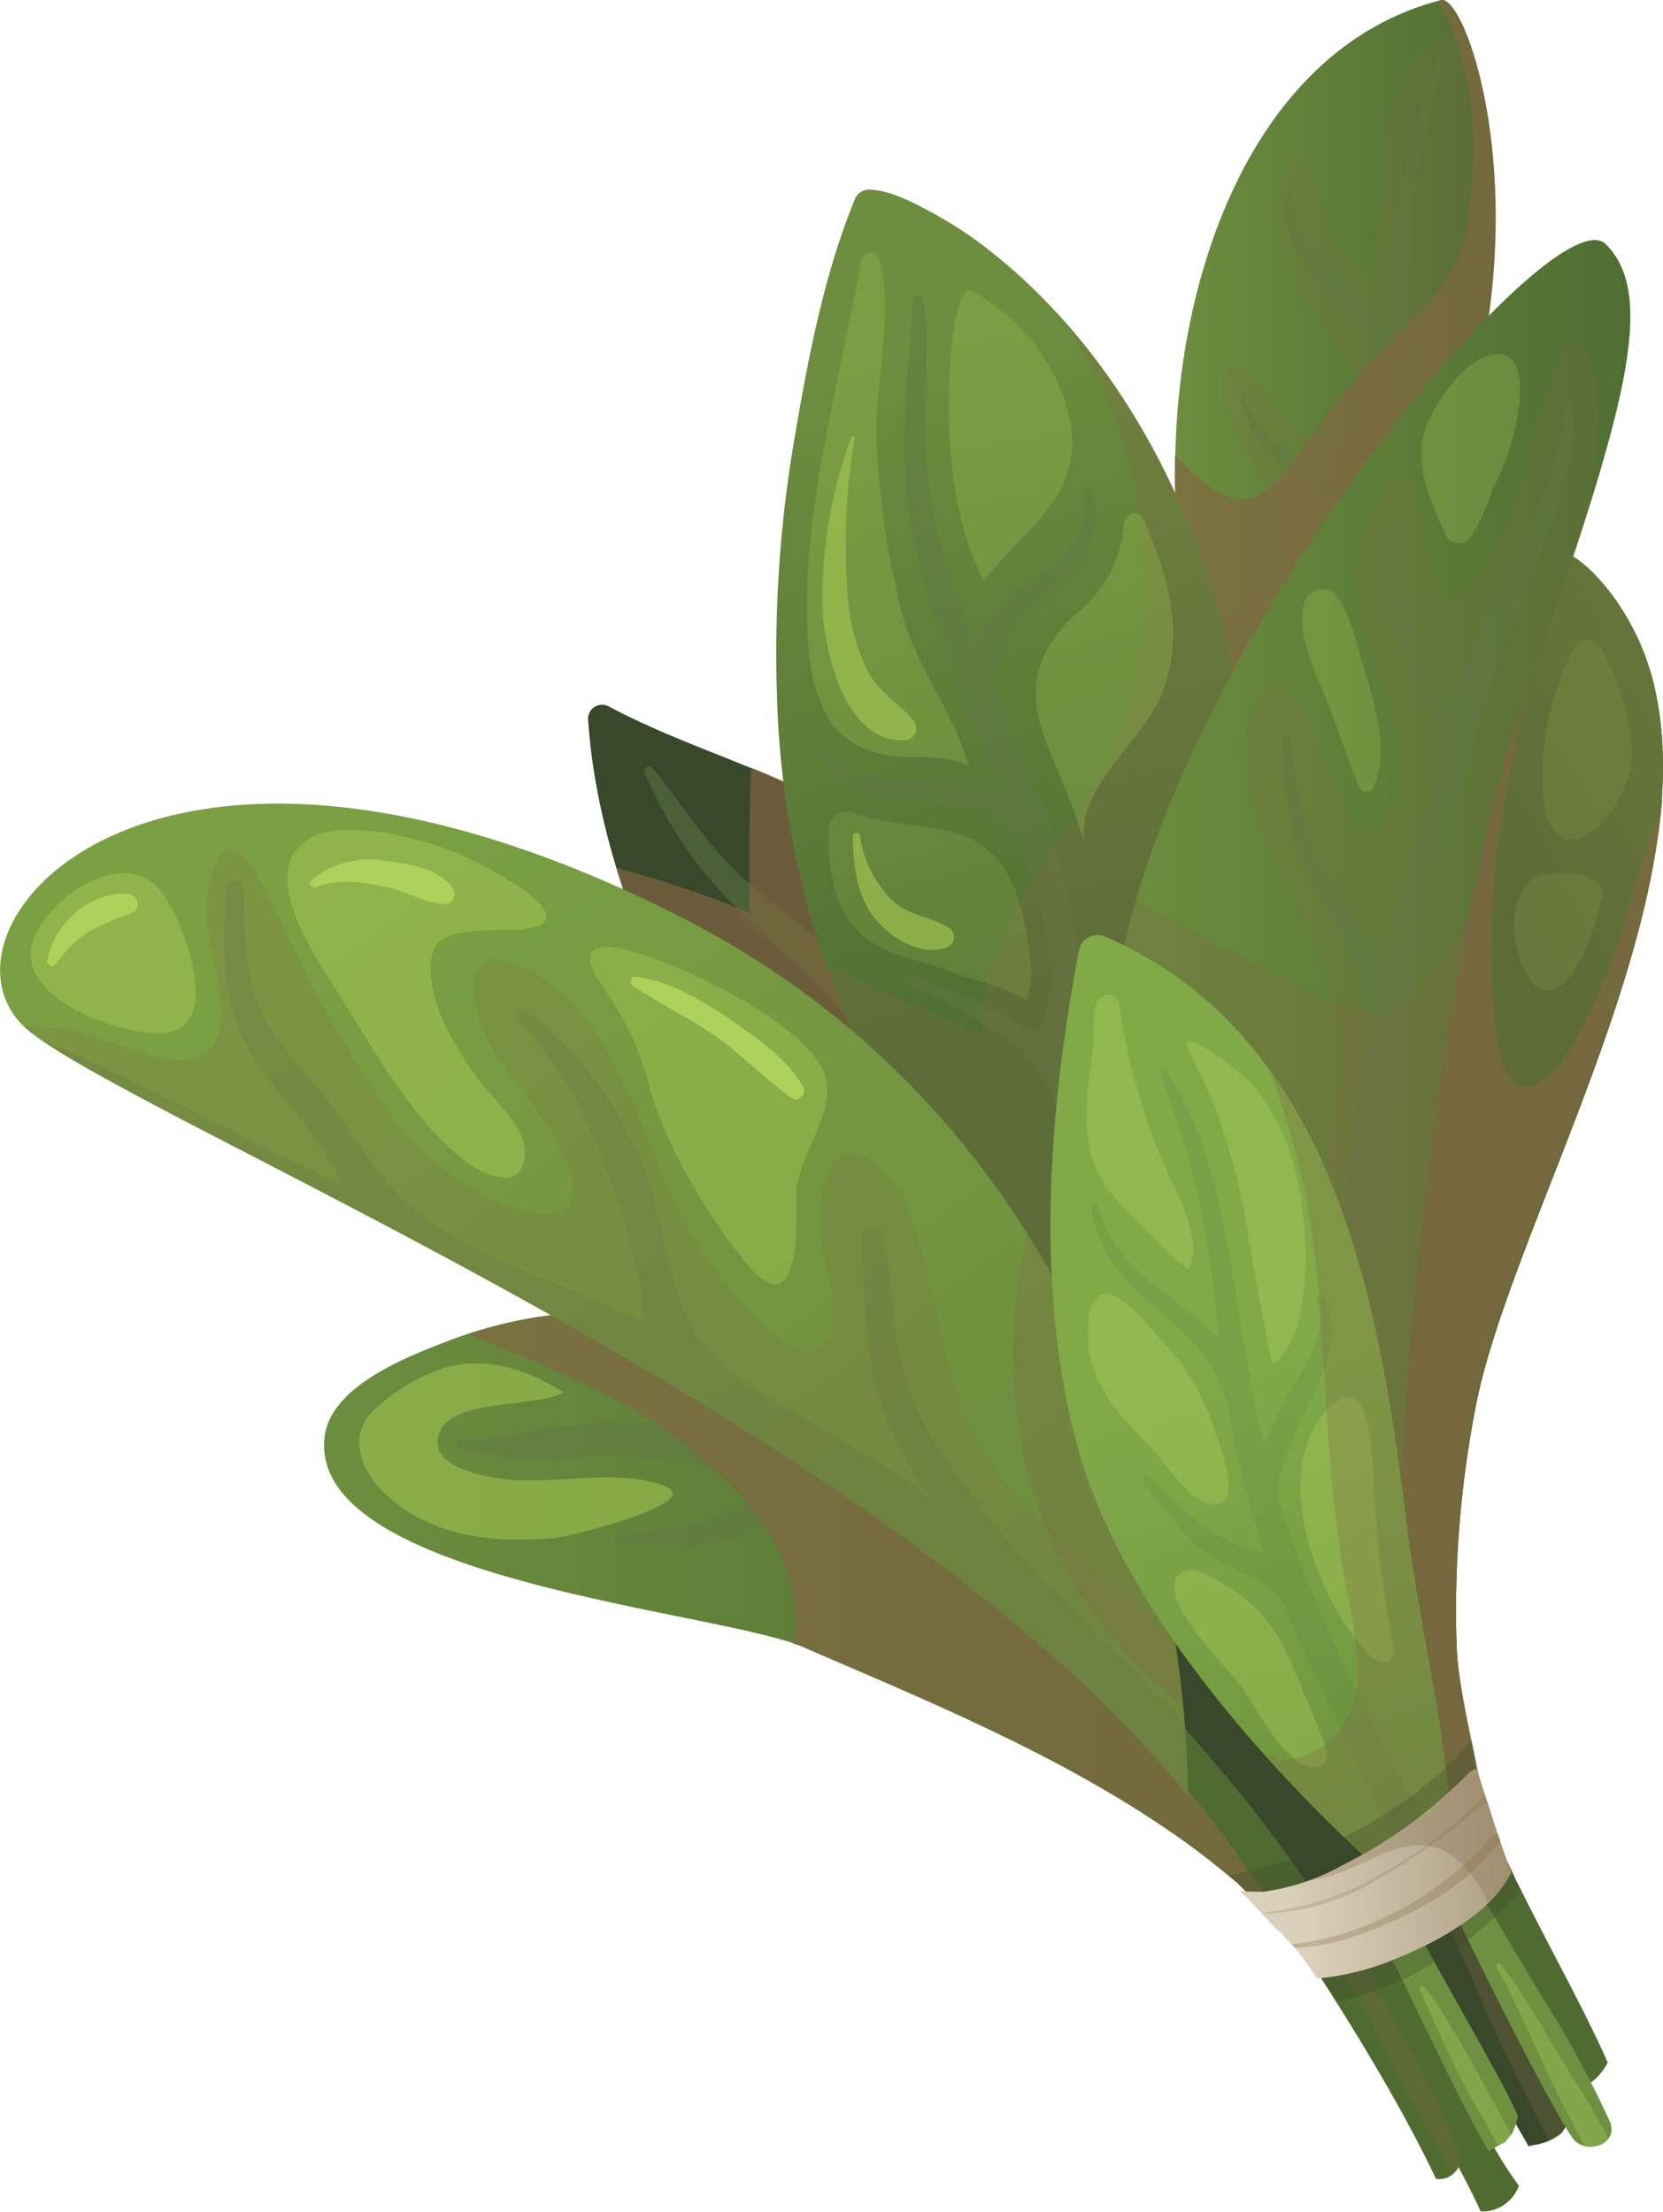 <svg xmlns="http://www.w3.org/2000/svg" xmlns:xlink="http://www.w3.org/1999/xlink" viewBox="0 0 140.3 186.67"><defs><style>.cls-1{isolation:isolate;}.cls-2,.cls-20{fill:#39482b;}.cls-3{fill:#506b31;}.cls-15,.cls-20,.cls-23,.cls-25,.cls-30,.cls-4{opacity:0.3;}.cls-11,.cls-15,.cls-16,.cls-20,.cls-23,.cls-26,.cls-28,.cls-4,.cls-8,.cls-9{mix-blend-mode:multiply;}.cls-15,.cls-16,.cls-28,.cls-5{fill:#806742;}.cls-6{fill:#6d9141;}.cls-7{fill:url(#linear-gradient);}.cls-23,.cls-26,.cls-8{fill:#607844;}.cls-33,.cls-8{opacity:0.5;}.cls-16,.cls-31,.cls-9{opacity:0.7;}.cls-10{fill:url(#linear-gradient-2);}.cls-11,.cls-14,.cls-26,.cls-28{opacity:0.2;}.cls-12{fill:url(#linear-gradient-3);}.cls-13{fill:url(#linear-gradient-4);}.cls-14,.cls-30,.cls-31,.cls-32,.cls-33{fill:#9ec251;}.cls-17{fill:url(#linear-gradient-5);}.cls-18{fill:#f0678f;}.cls-19{fill:url(#linear-gradient-6);}.cls-21{fill:url(#linear-gradient-7);}.cls-22{fill:url(#linear-gradient-8);}.cls-24{fill:url(#linear-gradient-9);}.cls-25{fill:#b7d561;}.cls-27{fill:url(#linear-gradient-10);}.cls-29{fill:url(#linear-gradient-11);}.cls-32{opacity:0.6;}.cls-34{fill:#add15a;}</style><linearGradient id="linear-gradient" x1="27.37" y1="136.93" x2="111.15" y2="136.93" gradientUnits="userSpaceOnUse"><stop offset="0" stop-color="#6c8e3e"/><stop offset="1" stop-color="#4f6e33"/></linearGradient><linearGradient id="linear-gradient-2" x1="99.14" y1="30.88" x2="126.18" y2="30.88" xlink:href="#linear-gradient"/><linearGradient id="linear-gradient-3" x1="143.91" y1="57.54" x2="127.18" y2="98.57" xlink:href="#linear-gradient"/><linearGradient id="linear-gradient-4" x1="184.66" y1="70.3" x2="138.47" y2="95.56" xlink:href="#linear-gradient"/><linearGradient id="linear-gradient-5" x1="75.76" y1="29.67" x2="91.83" y2="86.51" xlink:href="#linear-gradient"/><linearGradient id="linear-gradient-6" x1="93.79" y1="80.55" x2="137.56" y2="80.55" xlink:href="#linear-gradient"/><linearGradient id="linear-gradient-7" x1="106.86" y1="160.78" x2="127.48" y2="160.78" gradientUnits="userSpaceOnUse"><stop offset="0.18" stop-color="#dbd0bb"/><stop offset="1" stop-color="#ad9f84"/></linearGradient><linearGradient id="linear-gradient-8" x1="27.22" y1="72.76" x2="79.97" y2="141.77" gradientUnits="userSpaceOnUse"><stop offset="0" stop-color="#7aa043"/><stop offset="1" stop-color="#6c8e3e"/></linearGradient><linearGradient id="linear-gradient-9" x1="118.4" y1="156.56" x2="103.31" y2="115.79" gradientUnits="userSpaceOnUse"><stop offset="0" stop-color="#6c933e"/><stop offset="1" stop-color="#80aa48"/></linearGradient><linearGradient id="linear-gradient-10" x1="104.28" y1="156.07" x2="125.81" y2="156.07" xlink:href="#linear-gradient-7"/><linearGradient id="linear-gradient-11" x1="106.55" y1="158.06" x2="126.28" y2="158.06" xlink:href="#linear-gradient-7"/></defs><title>Asset 15</title><g class="cls-1"><g id="Layer_2" data-name="Layer 2"><g id="Layer_1-2" data-name="Layer 1"><path class="cls-2" d="M125.82,168.28a40.22,40.22,0,0,0-2.59-5.37,19.58,19.58,0,0,0-1.79-3.72c-2.13-4.25-1.94-9.86-2.75-14.52a41.34,41.34,0,0,0-7.2-17.43c-3.59-4.73-11.12-8.94-15.41-2.66-3.58,5.23-2.79,12,.28,17.2,4.06,6.87,8.5,13.58,13.14,20.07,2.09,2.91,4.27,5.82,6.1,8.91,1.38,2.31,2.46,4.71,4.76,6.27a2,2,0,0,0,3-1.71,13,13,0,0,0-.08-1.66,1.66,1.66,0,0,0,1.53-1.35,7.91,7.91,0,0,0,.07-1.87A1.58,1.58,0,0,0,125.82,168.28Z"/><path class="cls-3" d="M132.88,176H133a2.18,2.18,0,0,0,1.7-.67,6,6,0,0,0,.94-1.28c-1.43-3.24-3.11-6.38-4.73-9.51q-1.53-2.93-3-5.87a24.05,24.05,0,0,0-3-5.11c-.82-.95-2,.11-1.87,1.09.53,3.73,3,7.56,4.57,10.94S130.94,172.68,132.88,176Z"/><path class="cls-3" d="M125.07,179.34q-2.32-4.71-5-9.25c-1.7-2.93-3.28-6-5-9a3.73,3.73,0,0,1-.73.49l-.07,0a4.84,4.84,0,0,1-1.63.49c1.41,3,2.93,6,4.42,8.93s2.88,5.81,4.32,8.72c1,2,2.32,4.2,3.54,6.89a3.28,3.28,0,0,0,3.22-2.17A34.27,34.27,0,0,1,125.07,179.34Z"/><path class="cls-2" d="M130,180.88a4.57,4.57,0,0,0,1.63-.79l.13-.12a4.45,4.45,0,0,0,.33-.51s0-.14.11-.31a89.87,89.87,0,0,1-10.41-22.9c-.1-.33-3.37,3.66-3.33,4,.34,2.74,7.75,16.13,10.51,20.87C129.28,181,129.62,181,130,180.88Z"/><g class="cls-4"><path class="cls-5" d="M122.55,160.73a.41.41,0,0,0-.6.46,25.83,25.83,0,0,0,2.08,5.37c.85,2,1.65,3.94,2.58,5.86,1.09,2.25,2.16,4.5,3.31,6.71.24.46.49,1,.75,1.5a3.47,3.47,0,0,0,.92-.54l.13-.12a4.45,4.45,0,0,0,.33-.51s0-.14.11-.31a85.57,85.57,0,0,1-8.74-17.88A6.6,6.6,0,0,0,122.55,160.73Z"/></g><path class="cls-6" d="M135.83,179.05a90.42,90.42,0,0,0-5.78-10.64c-1-1.68-2-3.34-3-5s-1.71-3.38-3.34-4.26a.58.58,0,0,0-.85.34c-.4,1.59-.77.26-.16,1.72.8,1.93,7.65,15.76,9.94,19.17C133.7,181.91,136.61,181,135.83,179.05Z"/><path class="cls-6" d="M125.82,181.4a11.89,11.89,0,0,1,1.15-.63s.56-.71.54-.63a5.73,5.73,0,0,0,.55-1.57c-.2-.45-.41-.89-.61-1.31-.88-1.91-6.18-11.16-7.14-13-.85-1.68-.48-2.23-1.85-3.51a.71.71,0,0,0-1.11.15,4.61,4.61,0,0,0,0,4.27c1.44,2.75,6.27,13.2,8.27,16.37A1.73,1.73,0,0,0,125.82,181.4Z"/><path class="cls-7" d="M110.71,160.36q-2.11-2-4.35-3.88c-3.82-4-6.86-8.77-10-13.28-12.93-18.77-33.43-39.73-58.68-30-3.54,1.37-9.88,3.84-10.31,8.16-1.19,12,33.35,14.56,40.48,17.65,10.75,4.65,21.93,9.22,31.55,16,1.76,1.23,3.44,2.56,5.07,3.95a36.45,36.45,0,0,0,4,3.58l0,0,.31.24C110.25,163.92,112,161.57,110.71,160.36Z"/><path class="cls-8" d="M97.49,141.18c-3.36-2-6.95-3.75-10.24-5.68-5.1-3-9.94-6.39-15-9.38a42.74,42.74,0,0,0-15.58-5.91,37.37,37.37,0,0,0-8.39.09c-3.05.27-6.24,1.28-9.29,1.22-.57,0-.54.82,0,.88,1.44.17,2.81.53,4.25.64a41.3,41.3,0,0,0,4.31,0,54.94,54.94,0,0,1,9.07.13A30.78,30.78,0,0,1,65,125.69,22.43,22.43,0,0,0,62.56,127a12.86,12.86,0,0,1-5.4,1.9c-1.67.18-3.31.42-5,.67-.43.06-.33.81.1.75,3-.39,6.1.69,9-.33,1.17-.42,2.29-1,3.41-1.54a24,24,0,0,1,3.6-1.1c1.23.66,2.42,1.35,3.6,2,3.06,1.83,6,3.79,9,5.71-2,.11-4.12,1.2-6,1.18-.58,0-.56.82,0,.87a18.44,18.44,0,0,0,4.2,0,17.42,17.42,0,0,0,3.69-.47.64.64,0,0,0,.25-.18c1.08.68,2.17,1.34,3.27,2a127.63,127.63,0,0,0,11.67,6.64A14.44,14.44,0,0,1,97.49,141.18Z"/><g class="cls-9"><path class="cls-5" d="M106.36,156.48c-3.82-4-6.86-8.77-10-13.28-12.63-18.32-32.46-38.73-56.89-30.6,5.59,2.25,13.63,5.44,18.41,9.36,5.26,4.33,10.06,9.36,9,16.72a9.09,9.09,0,0,1,1,.37c10.75,4.65,21.93,9.22,31.55,16,1.76,1.23,3.44,2.56,5.07,3.95a36.45,36.45,0,0,0,4,3.58l0,0,.31.24c1.45,1.09,3.18-1.26,1.91-2.47S107.85,157.73,106.36,156.48Z"/></g><path class="cls-10" d="M125.46,27.59c2.48-15.91-2.09-28-3.89-27.58C99.66,5.65,95.26,40.2,102.12,57.4c5.37,13.47,18-8.2,19.41-12A129.77,129.77,0,0,0,125.46,27.59Z"/><g class="cls-11"><path class="cls-5" d="M125.46,27.55C127,17.41,125.75,8.81,124.14,4c-.06-.16-.11-.33-.17-.49a0,0,0,0,1,0,0c-.17-.46-.36-.91-.56-1.36l0-.1a7.85,7.85,0,0,0-4.06,3.18c-4.06,5.29-2.3,12-3.64,18.08a7.65,7.65,0,0,1-2.36-2.1c-1.6-2.15-2.12-4.41-2.82-6.8-1.33-4.53-3.13,2.28-2.94,4.22.41,4.24,3,7.7,5.5,10.91,1.92,2.5,3.26,8.59-1.85,8-2.58-.29-5.57-7.27-7.21-6.51-2.41,1.13.59,6,1.33,7.42,1.62,3.07,2.87,6.28,1.69,9.8-.74,2.2-3,3.1-4.3,4.88-1.49,2.07-.49,6.48,1.53,7.81a4.89,4.89,0,0,0,5,.15c4.27-2.09,7.11-6.74,9.54-10.6a27.77,27.77,0,0,0,2.74-5.13c.17-.45.48-1.49.87-3,.86-3.26,2.1-8.67,3.06-14.8Z"/></g><path class="cls-8" d="M121.33,5.22a53.41,53.41,0,0,0-3.8,16.18c-.17,2-.25,4.08-.32,6.11a19.09,19.09,0,0,0-2.69-2.81c-2.87-2.55-5.78-4.86-5.38-9.09,0-.25-.36-.29-.42-.06-.88,3.33.43,6.07,2.71,8.47,1.13,1.18,2.36,2.26,3.43,3.5,2.74,3.18,2.14,7.46,1.6,11.26-.2,1.42-.45,2.83-.74,4.24A11.46,11.46,0,0,0,113,40.69c-3.34-2-7.27-3.43-8.06-7.76,0-.17-.3-.13-.3,0,.12,3.25,2.34,5.37,4.81,7.21,5.6,4.17,5.24,7.89,3.15,14.14-.7,2.1-1.51,4.16-2.35,6.2a19.56,19.56,0,0,0,3.65-3.29c.13-.35.25-.7.37-1a83.2,83.2,0,0,0,2.6-9.26,2.86,2.86,0,0,0,.13-.62c.45-2.11.82-4.24,1.11-6.37.74-5.46.58-10.89.73-16.38a64.58,64.58,0,0,1,2.89-18.22C121.81,5.07,121.43,5,121.33,5.22Z"/><g class="cls-9"><path class="cls-5" d="M121.57,0l-.27.08a24.31,24.31,0,0,1,3,11.51,41.42,41.42,0,0,1-.72,8.47c-.75,3.23-3,5.44-5.25,7.74a78,78,0,0,0-6.08,6.65c-1.37,1.8-2.48,3.77-3.93,5.5-1.73,2-3.34,2.9-5.77,1.46a15.53,15.53,0,0,1-3.42-3A51.59,51.59,0,0,0,101.61,56a1.47,1.47,0,0,0,.45.23c0,.21-.1.42-.14.62s.13.37.2.54a8.76,8.76,0,0,0,2,3.27,2,2,0,0,0,.93-.68,12.27,12.27,0,0,0,1.49-2.7A33.85,33.85,0,0,0,110.13,51c1.28-2.61,3.07-4.93,4.5-7.45l.08-.11c1.45-2,3-3.93,4.5-5.87a2.2,2.2,0,0,0,4.09.93l.09-.16c.69-3,1.44-6.71,2.07-10.73C127.94,11.68,123.37-.45,121.57,0Z"/></g><path class="cls-2" d="M102.21,98.76A94,94,0,0,0,80.6,75a68.75,68.75,0,0,0-13.87-8.73c-5.07-2.33-10.39-4-15.33-6.64a1.19,1.19,0,0,0-1.79,1c1.38,21.23,17.63,44.23,31.06,60A78.66,78.66,0,0,0,105,139.33c4.49,2.32,9.18,3.88,13.41,6.71-1.28-.86-.83-10-1.24-11.86-.82-3.64-2.41-7.58-3.59-11.16A109.27,109.27,0,0,0,102.21,98.76Z"/><path class="cls-8" d="M70.54,80.51c-2.74-2.42-5.83-4.45-8.47-7S57.42,67.65,55,64.76c-.32-.37-.78.11-.62.48a37.75,37.75,0,0,0,5,8.36A66.56,66.56,0,0,0,66.79,81a47.19,47.19,0,0,1,6.52,7.25,36.17,36.17,0,0,1,4.16,9c.47,1.37,2.7,1.23,2.63-.35C79.82,90.23,75.37,84.76,70.54,80.51Z"/><g class="cls-9"><path class="cls-5" d="M53.42,77.42c3.25,1.58,6.66,2.88,10,4.26a1.81,1.81,0,0,0,0,1.43A16.59,16.59,0,0,0,65,86.21a2.11,2.11,0,0,0,1.78,1,2,2,0,0,0,1.86-.26c.25.75.51,1.49.79,2.22s.46,1.22.73,1.8c1,2.19,4.86.6,3.93-1.65a48.76,48.76,0,0,1-1.77-5c-.17-.58-.33-1.16-.49-1.74A94,94,0,0,1,69.31,67.5c-.84-.44-1.7-.88-2.58-1.28-1.11-.51-2.23-1-3.35-1.45-.18,4.08-.16,8.17-.13,12.26A92.28,92.28,0,0,0,52,73.23C52.43,74.63,52.91,76,53.42,77.42Z"/></g><path class="cls-12" d="M139.78,58.92a20.9,20.9,0,0,0-4.07-9.1c-11-13.94-15.12,16.48-16.17,22.5-2.28,13-2.38,26-3.32,39.07a161.91,161.91,0,0,0,1.35,34c.58,4.33,1.58,12,7.31,11.94,1.08-5.3-1.87-13-2-18.69a90.06,90.06,0,0,1,1.59-19.8C127.34,103.62,143.36,77.31,139.78,58.92Z"/><path class="cls-13" d="M139.78,58.92a20.9,20.9,0,0,0-4.07-9.1c-11-13.94-15.12,16.48-16.17,22.5-2.28,13-2.38,26-3.32,39.07a161.91,161.91,0,0,0,1.35,34c.58,4.33,1.58,12,7.31,11.94,1.08-5.3-1.87-13-2-18.69a90.06,90.06,0,0,1,1.59-19.8C127.34,103.62,143.36,77.31,139.78,58.92Z"/><path class="cls-14" d="M137.65,62.88A18.94,18.94,0,0,0,135,54.62a1.25,1.25,0,0,0-2.14,0,22.81,22.81,0,0,0-2.63,13.11C131.41,75,138.23,68,137.65,62.88Z"/><path class="cls-14" d="M135.17,75.73c.44-1.73-2.85-2.55-5.17-1.84-4,1.23-2,10.57,1,9.64C133,82.92,134.34,79.07,135.17,75.73Z"/><path class="cls-15" d="M139.78,58.92a20.9,20.9,0,0,0-4.07-9.1c-11-13.94-15.12,16.48-16.17,22.5-2.28,13-2.38,26-3.32,39.07a161.91,161.91,0,0,0,1.35,34c.58,4.33,1.58,12,7.31,11.94,1.08-5.3-1.87-13-2-18.69a90.06,90.06,0,0,1,1.59-19.8C127.34,103.62,143.36,77.31,139.78,58.92Z"/><path class="cls-16" d="M140.25,67.42c-1.22,3-3.47,12.78-5.83,17.32-1.24,2.39-2.54,6-5.29,6.89-4.33,1.47-3.18-16.15-3-18.13.74-7.4,2.92-14.57,3.74-22a.4.4,0,0,0-.74-.2,87.34,87.34,0,0,0-6.26,24.21c-.16,1.35-.27,2.69-.33,4a2.11,2.11,0,0,0-2.84,1.22c-.67,1.64-1.27,3.31-1.83,5-.71,8.34-1,16.7-1.58,25.11a161.91,161.91,0,0,0,1.36,33.95c.58,4.33,1.58,12,7.3,11.94,1.09-5.3-2-12.17-2.11-18.83a93.88,93.88,0,0,1,1.66-19.66C127,105.46,138.83,84.66,140.25,67.42Z"/><path class="cls-17" d="M105.49,68.56c-.68-17.45-7.85-36.14-21.8-47.26a33.33,33.33,0,0,0-5.37-3.52C76.9,17,74.9,16,73.27,16a1.3,1.3,0,0,0-1.19.91c-2.6,6.38-3.92,13.42-5.07,20.19a107.17,107.17,0,0,0-1.46,21.54,75.14,75.14,0,0,0,3.17,19.81c7.13,22.47,20,37.72,34.52,55.83,2.73,3.38,4.45,8,7.43,10.93.23-3-1.3-6.17-2-9.19C103.41,113.41,106.38,91.33,105.49,68.56Z"/><path class="cls-8" d="M92.93,98.9c0-1.64-.13-3.28-.23-4.92-.2-3.12-.54-6.24-1-9.34-1-7.19-2.52-15.13-5.75-21.7-2.89-5.89-2.32-8.58,3-13.08,2.66-2.23,4.07-4.94,3.17-8.43-.12-.45-.74-.25-.68.19,1,6.8-6.78,6.5-9.33,12.77-.87-2.94-1.7-4.8-2.55-7.75A39.67,39.67,0,0,1,78,36.22c0-3.64.37-7.28-.09-10.9a.44.44,0,0,0-.87,0C76.61,32,75.66,38.5,77,45.08c1.81,9.25,7.48,21.55,7.56,21.79-1.63-.78-4.7-1.11-7.64-1.11-2.77,0-5.75-.26-7.3-2.67a.25.25,0,0,0-.46.12c0,1.7,2.6,3.92,5.86,4.32s7.4-.3,10,2.61c2.44,2.73,5.13,13.93,2.36,16.8-3.26-1.51-6.62-3.6-10.8-4.52-.36-.08-.44.52-.09.66a36.54,36.54,0,0,1,8.6,4.81A10.73,10.73,0,0,1,88,91a20,20,0,0,1,1.36,3.2c.08,1.34.13,2.68.17,4,.06,1.74-.21,3.73.47,5.36a1.36,1.36,0,0,0,2.59,0C93.2,102.11,93,100.44,92.93,98.9Z"/><path class="cls-18" d="M130.12,35.76c.14-.41-.38-.76-.53-.34-7.16,18.84-12.31,38.23-14.4,58.68a221.23,221.23,0,0,0-.89,30.68,149.8,149.8,0,0,0,1.47,15.42c.73,5.14,1.35,11.05,3.49,15.71a.82.82,0,0,0,1.53-.51,64.55,64.55,0,0,0-1.31-6.62c-.56-2.59-1-5.21-1.42-7.84a141.72,141.72,0,0,1-1.61-16.2,233.13,233.13,0,0,1,.82-30.37A247.92,247.92,0,0,1,130.12,35.76Z"/><g class="cls-4"><path class="cls-5" d="M104,77.34c.52-.85,1.08-1.67,1.65-2.47,0-2.1-.08-4.2-.16-6.31C104.92,54,99.82,38.52,90,27.34a46.82,46.82,0,0,1,3.12,5.77c4.34,9.69,5,21.55.23,31.19C89.52,72.12,82.4,77.86,82.89,87.23c-4.52-1.56-8.81-3.92-13.18-5.84h0q1.17,3.35,2.51,6.49a16.1,16.1,0,0,1,3,5.35q1.09,2.72,2.24,5.4h0a157.09,157.09,0,0,0,11.19,17.11l0,0c.66.89,1.33,1.77,2,2.65l.16.22,2,2.64a4.66,4.66,0,0,0,5.4-2.87c1.44-3.23,1-7,.94-10.47a111.67,111.67,0,0,1,1.28-17.33C101.14,86.13,101.58,81.25,104,77.34Z"/></g><path class="cls-19" d="M117.44,140.83s-27.18-29-23.26-57.23,36.85-67.42,41.29-63S137,35,128.94,58,118,118.88,117.44,140.83Z"/><g class="cls-11"><path class="cls-5" d="M128.94,58c1.89-5.37,3.49-10,4.78-14.06a39.2,39.2,0,0,0,1.09-9.73,16.74,16.74,0,0,0-.83-4.26c-.3-1-1.91-1.42-2.38-.31-2.75,6.5-3,14.33-7.69,19.93-.29.36-1.2,1.51-1.75,1a5.17,5.17,0,0,1-1.24-2.4,45.19,45.19,0,0,1-1.47-6.89c-.2-1.18-1.78-1.12-2.33-.31a14.48,14.48,0,0,0-2.68,6.36,17.67,17.67,0,0,0,1.21,7.46c1.57,4.81,4.79,10.25.72,14.75-1.84,2-3.27-2-3.86-3.37-1.1-2.48-1.73-5.48-3.39-7.67a1.52,1.52,0,0,0-2.34-.3c-2.32,2.41-1.9,5.91-1.22,8.92.86,3.83,2.71,7.25,4.51,10.71,2.09,4,3.36,7.85,3,12.43A107.92,107.92,0,0,1,111.29,101a1.68,1.68,0,0,0-1.33,1.41,47.57,47.57,0,0,0-.1,13.74c.61,4.4,1.84,9.42,4.87,12.84a5.49,5.49,0,0,0,3.07,1.86C118.86,108.68,122,77.8,128.94,58Z"/></g><path class="cls-8" d="M132.59,34a.26.26,0,0,0-.51,0c-.27,6.45-4.2,12.16-6.65,18-1.08,2.58-2,5.25-2.86,8-.57-1.3-1.27-2.55-1.86-3.73-2-4-3.67-7.56-2.49-12.09a.41.41,0,0,0-.74-.31c-1.72,3.31-.93,6.73.47,10,.82,1.93,1.88,3.74,2.56,5.74a21,21,0,0,1,.89,4.36c-.81,2.86-1.56,5.73-2.33,8.55-.83,3-1.63,6.12-2.36,9.2a28.63,28.63,0,0,0-2.91-5.25,22.28,22.28,0,0,1-3.71-7c-.63-2.35-.86-4.84-1.31-7.24a.37.37,0,0,0-.73.1c.42,4.52.61,8.76,2.92,12.8a46.2,46.2,0,0,1,3.57,7.14,22.73,22.73,0,0,1,1,4.76c-.47,2.35-.88,4.71-1.19,7.07-1,7.55-2,15.53-1.09,23.11.1.86,1.41,1.21,1.62.22,1.51-7.14,1.32-14.6,2.2-21.85.19-1.61.43-3.22.7-4.82a.89.89,0,0,0,.16-.34,11,11,0,0,0,.21-1.81c1-5.41,2.28-10.77,3.64-16.08.5-1.94,1-3.9,1.49-5.87a.87.87,0,0,0,.07-.17,6.24,6.24,0,0,0,.23-1A116.94,116.94,0,0,1,127.73,52C130,46.2,133.28,40.4,132.59,34Z"/><g class="cls-4"><path class="cls-5" d="M123.82,77.42c-1.57,3.13-4,7.17-6.91,8.24-2.47.9-21-9.79-21.09-9.61-.28,1-.53,1.94-.76,2.9v0c-.11.47-.22.94-.31,1.41v0q-.15.69-.27,1.38h0c.08.1.17.19.26.29,1.79,1.93,3.5,3.87,5.12,6,5.71,7.41,10.63,16.37,11.18,25.81.42,7.18.25,18.16,6.52,23.12C118.1,120.56,119.87,97.24,123.82,77.42Z"/></g><path class="cls-3" d="M123.19,181.66c-3.79-9.53-12.68-23.32-19.47-31.42-3.38-4-3.29-3.91-6.77-7.86-7.07-8-14.46-15.73-22.27-23a203.39,203.39,0,0,0-24.94-20c-8.57-5.78-18-11.37-27.95-14.49-2.64-.83-5.33-1.44-8-2.19-.53-.15-.74.66-.22.83a138,138,0,0,1,15,6.54,137.35,137.35,0,0,1,14,7.71,187.05,187.05,0,0,1,25.76,19.79,303,303,0,0,1,22.59,22.89c3.49,3.88,6.95,7.8,10.28,11.82s14.59,20.21,19.95,31.58A1.82,1.82,0,0,0,123.19,181.66Z"/><g class="cls-4"><path class="cls-5" d="M114.14,164.71l-.09,0a.53.53,0,0,0-.67.52c-.12,1.72,1.28,3.44,2,4.92,1,1.92,2,3.84,3,5.74s2.09,3.74,3.08,5.65c.34.65.64,1.34,1,2a1.83,1.83,0,0,0,.76-1.88A111,111,0,0,0,114.14,164.71Z"/></g><path class="cls-20" d="M127.87,158.71c-.44-.88-.86-1.78-1.32-2.64a21.75,21.75,0,0,1-1.48,1.87c-.26.29-.54.57-.82.85.16.37.32.74.49,1.1a4.52,4.52,0,0,0-.92-.69,29.07,29.07,0,0,1-4.91,3.62c-.66.4-1.33.77-2,1.11a3.85,3.85,0,0,0,.29.91l-.46-.82a22.48,22.48,0,0,1-5,1.81,7.07,7.07,0,0,1-.92.08c.64,1,1.29,2,1.93,3a23.81,23.81,0,0,0,7.94-3.14,30.47,30.47,0,0,0,6.42-4.93c.4-.4.82-.83,1.24-1.29C128.17,159.29,128,159,127.87,158.71Z"/><path class="cls-21" d="M126.3,154.59h0c-1.78,1-3,2.56-4.53,3.85a22.46,22.46,0,0,1-6.8,3.88,28.22,28.22,0,0,1-6.24,1.48,20.6,20.6,0,0,1,2.37,3.15,22.07,22.07,0,0,0,6.9-1.77c3.18-1.28,7.9-3.8,9.5-7.2C127.06,156.85,126.67,155.72,126.3,154.59Z"/><path class="cls-15" d="M112.22,164a32.65,32.65,0,0,0,6.06-2.24,26.26,26.26,0,0,0,5.32-3.3,40.69,40.69,0,0,0,3-3.07c-.08-.25-.16-.5-.25-.75h0c-1.78,1-3,2.56-4.53,3.85a22.46,22.46,0,0,1-6.8,3.88,28.22,28.22,0,0,1-6.24,1.48l.45.52A24.59,24.59,0,0,0,112.22,164Z"/><path class="cls-22" d="M100.19,151.54s1.57-52-43.38-74.48-64,2.1-54.36,9.94S75.1,120.18,100.19,151.54Z"/><path class="cls-23" d="M100.19,151.54s.07-2.27-.23-6.07c-7.76-8.27-16.09-14.95-21.82-25a21.87,21.87,0,0,1-2.51-7.82c-.44-2.82-.4-5.74-1.3-8.47a.8.8,0,0,0-1.56.21c.12,5.31.08,10.81,2.18,15.78a49.12,49.12,0,0,0,3.51,6.29c-5.31-4.18-11.46-6.92-16.77-10.58-5.11-3.53-5.09-10.88-7-16.21A30.21,30.21,0,0,0,44.42,85.34c-.48-.35-1,.39-.61.79,4,4.25,6.39,9.4,8.21,14.88a62.64,62.64,0,0,1,2,7.88c.15.82.24,1.75.35,2.68-5.8-2.78-12.72-4.81-18-8.39C31.77,100.12,29.7,94.92,26.12,91c-2.05-2.27-3.85-4.4-4.73-7.39-.82-2.79-.76-5.89-.85-8.77a.68.68,0,0,0-1.35,0c-.55,5.58-.51,10.66,2.88,15.4,1.69,2.36,3.73,4.43,5.3,6.89A19.69,19.69,0,0,1,28.89,100c-2.61-1.22-5.21-2.49-7.77-3.8C16.06,93.58,3.84,87.58,4,88.08,17.36,97,76.16,121.5,100.19,151.54Z"/><g class="cls-11"><path class="cls-5" d="M84.21,124.35c-3.46-4.23-4.21-9.47-5.44-14.64-.91-3.77-2-10.25-6-12.12a1.9,1.9,0,0,0-2.58.68c-1.63,3.29-1,6.38-.19,9.8.39,1.68.74,5.55-1.54,6.07-1.27.28-3.29-1.69-4.18-2.49a33,33,0,0,1-4.83-5.71c-2.76-4-4.11-8.76-6.12-13.15-2.25-4.9-5.46-10.34-11-11.81A1.9,1.9,0,0,0,40,82.79c-.23,4.44,2.92,7.44,5.25,10.84,10,14.72-7.15,8.1-12.11.82a116.19,116.19,0,0,1-7.42-12.36c-1.4-2.74-6.75-17.64-8.34-6-.45,3.26,3.41,11-.38,13-2.8,1.51-8.09-1.8-11-2.19A24.93,24.93,0,0,0,2,86.62l.14.12a3.45,3.45,0,0,0,.28.26c9.67,7.84,72.65,33.18,97.74,64.54a79.18,79.18,0,0,0-1.1-13.31h0C94.14,133.59,88.52,129.64,84.21,124.35Z"/></g><g class="cls-4"><path class="cls-5" d="M97.4,129.84a29.31,29.31,0,0,1-4.33-9.16,35.88,35.88,0,0,1-1.23-7,84.1,84.1,0,0,0-5.19-9.64c-.3,1.33-.54,2.67-.73,4a42.77,42.77,0,0,0,.35,14.45,35.45,35.45,0,0,0,5.43,12.88,33.34,33.34,0,0,0,5,5.87,41.36,41.36,0,0,0,3.14,2.76A98,98,0,0,0,97.4,129.84Z"/></g><path class="cls-24" d="M118.48,159.48a7.91,7.91,0,0,1,1-.87l1.09-.82h0a3.8,3.8,0,0,1,1-.69l.06,0c.25-.21.5-.4.77-.59a30.68,30.68,0,0,0-.13-4.42c-.66-7.84-2.62-15.54-3.59-23.35-2.31-18.51-5.88-41.07-25.28-49.64A1.62,1.62,0,0,0,91,80.39C88.69,92.48,87,109,91.18,123c3.8,12.89,15.66,26.23,25.47,35.07A13.39,13.39,0,0,0,118.48,159.48Z"/><path class="cls-25" d="M110.35,143.69c-1.6-3.86-2.66-7.17-6.29-9.48-1.06-.68-3.72-2.72-4.74-1.17-1.49,2.27,4.24,7.68,5.41,9.27s4,7.52,6.62,6.73C112.54,148.38,111.75,147.1,110.35,143.69Z"/><path class="cls-25" d="M117.54,138.77A91.75,91.75,0,0,1,116,127.16c-.19-2,.06-12-3.61-8.62-5.63,5.17-1.31,16.66,3.23,21.2C116.59,140.74,117.85,140.32,117.54,138.77Z"/><path class="cls-26" d="M120.71,155c-1.71-3.74-3.82-7.35-5.62-11a114.12,114.12,0,0,1-7.33-17.64c.12-3.37,2-6.34,3.32-9.32,1.08-2.36,1.87-5.08.68-7.53-.19-.39-.87-.11-.7.29,1.16,2.93-1.43,6-2.74,8.5a20.75,20.75,0,0,0-1.7,3.8c-1.1-4.71-1.78-9.49-2.58-14.26-1-6.05-2.24-12.43-5.71-17.61-.16-.24-.6-.09-.49.2a75.29,75.29,0,0,1,4.55,18.32c.17,1.44.34,2.86.51,4.29A21.66,21.66,0,0,0,100,110.5c-3.15-2.43-6.26-4.66-7.39-8.69-.11-.38-.64-.21-.58.16.58,3.66,2.71,6,5.4,8.33a36.71,36.71,0,0,1,3.71,3.56c1.2,1.4,1.65,3,2.47,4.59a70.4,70.4,0,0,0,1.78,8.39c.41,1.49.88,3,1.39,4.41a16.63,16.63,0,0,0-1.81-.72c-3.35-1.21-5.57-3.32-7.92-5.93-.35-.39-.91.18-.57.58,1.79,2.15,3.32,4.57,5.69,6.16,2.14,1.43,4.57,1.62,6.13,3.9,1.19,2.95,2.52,5.85,3.89,8.74,2,4.18,3.9,8.52,6.09,12.67A4.9,4.9,0,0,1,120.71,155Z"/><g class="cls-4"><path class="cls-5" d="M118.62,128.69c-1.6-12.84-3.81-27.64-11.5-38.36a73,73,0,0,1,2.82,9.57c1.55,7.09,1.63,14.55,2.15,21.76.24,3.18.53,6.36,1,9.52s1.25,6,1.45,9.1-.67,5.67-3.26,7.29a6.56,6.56,0,0,1-3.28,1,1.92,1.92,0,0,0-1.21-.41,132.39,132.39,0,0,0,9.9,9.92,12.65,12.65,0,0,0,1.65,1.28l.45-.15c.22-.21.44-.41.68-.6l1.09-.82h0a3.8,3.8,0,0,1,1-.69l.06,0c.25-.21.5-.4.77-.59a30.68,30.68,0,0,0-.13-4.42C121.55,144.2,119.59,136.5,118.62,128.69Z"/></g><path class="cls-20" d="M116.5,153.29a34.91,34.91,0,0,1-7.88,3.68c-1.36.45-2.76.79-4.15,1.12l-.81.18.84.71c.64.66,1.29,1.29,2,1.91,1.1-.23,2.16-.53,3-.77a34.13,34.13,0,0,0,8.71-3.92,38.78,38.78,0,0,0,6.73-5.18c-.19-1.35-.47-2.74-.77-4.16l-.15.19A32.63,32.63,0,0,1,116.5,153.29Z"/><path class="cls-27" d="M125.57,152.36c-.28-.86-.64-1.94-1-3.11a1.82,1.82,0,0,0-.76.48,39.28,39.28,0,0,1-10.51,7.64,18.77,18.77,0,0,1-6.71,2.26c-.44,0-1.2,0-2-.06l.12.11c.84.82,1.66,1.68,2.45,2.56.21.22.41.44.62.65a23.54,23.54,0,0,0,8.43-2.87,33.57,33.57,0,0,0,9.52-6.93Z"/><path class="cls-28" d="M125.57,152.36l-.29-.9,0-.09c-.73.81-1.58,1.6-2.23,2.2a37.31,37.31,0,0,1-6.61,4.6,24,24,0,0,1-7.79,2.9c-.5.1-1.41.22-2.13.36l.75.81c.21.22.41.44.62.65a23.54,23.54,0,0,0,8.43-2.87,33.57,33.57,0,0,0,9.52-6.93Z"/><path class="cls-29" d="M125.57,152.36c0-.1-.06-.21-.1-.31-1.2.82-2.31,1.9-3.47,2.74a59.44,59.44,0,0,1-5.94,3.89,19.27,19.27,0,0,1-9.51,2.81l.69.75c.58.6,1.15,1.21,1.7,1.83a24.2,24.2,0,0,0,7.26-2,26.92,26.92,0,0,0,6.92-4.38,31.41,31.41,0,0,0,3.16-3.16C126,153.79,125.8,153.07,125.57,152.36Z"/><path class="cls-30" d="M80.12,60.59c-1.42-2.87-3.14-5.56-4-8.77A70.42,70.42,0,0,1,74,38.13c-.42-5.36,1.49-11.09.21-16.28a.79.79,0,0,0-1.51,0C71,31.39,68.08,41.41,68.08,51.14c0,6.13.8,12.57,8.39,12.72,1.91,0,3.48-.06,5.28.77A26,26,0,0,0,80.12,60.59Z"/><path class="cls-14" d="M87,81.8c-.4-4-1.08-7.16-2.88-9.31-2.9-3.46-8.38-2.41-12.28-3.92a1.4,1.4,0,0,0-1.83.92c-.39,3.13.21,7.94,3.53,10,2.25,1.4,3.72,1.37,6.66,2.5,2.18.84,4.34,1.14,6.37,2.36A6.13,6.13,0,0,0,87,81.8Z"/><path class="cls-30" d="M90.28,35.46A16.48,16.48,0,0,0,82,24.56c-1.54-.88-2,7.44-1.94,8.56a47.85,47.85,0,0,0,.52,8.27A26.9,26.9,0,0,0,83,49.06C86.36,44.59,91.49,41.9,90.28,35.46Z"/><path class="cls-30" d="M96.43,43.77c-.38-.83-1.6-.37-1.61.43A10.62,10.62,0,0,1,91,51.61c-7.44,6.64-1.39,11.89.54,19.78-1-4.3,4.13-8.35,5.91-11.69C100.22,54.58,98.77,48.89,96.43,43.77Z"/><path class="cls-31" d="M77,60.74c-1.21-1.44-2.76-2.25-3.73-4a16.42,16.42,0,0,1-1.75-6.49A52,52,0,0,1,72.12,37a.16.16,0,0,0-.31-.08,38.71,38.71,0,0,0-2.39,14.76c.21,3.67,2,11,6.86,10.78A1,1,0,0,0,77,60.74Z"/><path class="cls-31" d="M80.07,78.31c-1.58-1-3.44-1-4.89-2.42a9.67,9.67,0,0,1-2.63-5.41c-.06-.33-.59-.25-.59.08,0,2.22.27,4.73,1.59,6.59s4,3.61,6.3,2.81A.92.92,0,0,0,80.07,78.31Z"/><path class="cls-32" d="M13.85,75.6a5.51,5.51,0,0,0-.83-1c-3.41-3-10.06,2-10.41,5.64S8,86.33,11,86.89c2.34.43,4.64.77,5.36-1.82C17,82.84,15.53,78,13.85,75.6Z"/><path class="cls-32" d="M43.75,95.4c-.89-1.67-2.68-3.31-3.54-4.51-1.88-2.61-4.81-7.37-3.6-10.78.74-2.09,5.81-1.48,7.62-1.71,5.49-.68-2.48-5-5.58-6.37C35.84,70.8,29,69,26.1,70.76c-4.65,2.8.68,10.23,2.65,13.4,2.85,4.58,6.34,10.81,10.76,14,1.78,1.27,4.63,2.23,4.78-.77A3.78,3.78,0,0,0,43.75,95.4Z"/><path class="cls-33" d="M67.18,104c0-1.09,0-2.12,0-2.75-.2-3.84,4.2-7.89,2-11.42-2.44-4-11.43-8.32-15.8-9.54-3.09-.86-4.69-.42-2.77,2.58,1.75,2.73,3,4.61,3.88,7.76a36.35,36.35,0,0,0,3.62,8.8,49.27,49.27,0,0,0,5.1,7.47C66.28,110.38,67,107,67.18,104Z"/><path class="cls-34" d="M10.81,75.43C7.61,75.17,4.49,78.05,4,81a.41.41,0,0,0,.75.31,9.81,9.81,0,0,1,2.86-2.77A32.51,32.51,0,0,1,11.23,77C12,76.55,11.56,75.49,10.81,75.43Z"/><path class="cls-34" d="M38.23,75c-1.13-1.78-3.91-2.13-5.83-2.37a7.6,7.6,0,0,0-6.13,1.65c-.34.28.1.74.45.58,1.66-.78,4.22-.38,5.93,0s3.2,1.35,4.86,1.43A.85.85,0,0,0,38.23,75Z"/><path class="cls-34" d="M67.76,91.7c-1.41-2.43-3.87-4.11-6.15-5.67s-5.1-3.26-8-3.62c-.45-.06-.52.58-.21.79,2.19,1.46,4.57,2.61,6.75,4.09,2.37,1.62,4.32,3.73,6.66,5.37C67.4,93.08,68.1,92.28,67.76,91.7Z"/><path class="cls-32" d="M56,125.35c-4.11-1.49-9.2,0-13.52-.55-2.24-.29-6.53-1.2-5.37-4s8.21-2,10.45-3.32c-4.36-2.68-7.37-2.68-9.72-2.16a15.43,15.43,0,0,0-6.4,3.79c-2.14,2.13-.92,5.11,1.1,7,3.82,3.59,9.28,4.16,14.27,3.66C48,129.68,59.86,126.74,56,125.35Z"/><path class="cls-25" d="M100.56,104.37c-.47-2.61-2.32-5.8-2.94-7.5a55.73,55.73,0,0,1-3.2-12.09c-.12-.92-1.14-1-1.72-.48s-.36,3.16-.46,3.89c-.39,3.08-1,6.25-.16,9.32.75,2.8,2.89,4.55,4.88,6.5a17.59,17.59,0,0,0,3.33,3.12A4.06,4.06,0,0,0,100.56,104.37Z"/><path class="cls-25" d="M109.68,100.71a19.22,19.22,0,0,0-4-9.19c-.61-.72-6.51-5.41-5.45-3,.55,1.24,2,4,2.51,5.55a61.83,61.83,0,0,1,2.25,8.23c.23,1.38,1.18,7.16,2.26,12.55.2,1,2-1.76,2.35-3.53a25.31,25.31,0,0,0,.36-8.5C109.89,102.13,109.8,101.42,109.68,100.71Z"/><path class="cls-25" d="M103.62,125.77c.18-1.83-1.22-5.23-1.51-6.12a18.19,18.19,0,0,0-4-6.42c-.87-.94-3.38-4.15-4.81-4.07-1.87.12-1.6,4.15-1.34,5.29.71,3.12,2.78,5.27,4.94,7.49,1.32,1.36,3.31,4.7,5.39,5C103.17,127.05,103.55,126.55,103.62,125.77Z"/><path class="cls-30" d="M125.61,30c-2.21.67-4,3.33-5,5.28-1.68,3.37,0,6.8,1.39,9.94a1.26,1.26,0,0,0,2.17,0,22.63,22.63,0,0,0,1.84-4.16,19.94,19.94,0,0,0,2.18-7.13C128.39,32.13,128.2,29.21,125.61,30Z"/><path class="cls-30" d="M115.86,59.14c-.35-1.46-.82-2.89-1.27-4.32a15.11,15.11,0,0,0-1.68-4.35,1.58,1.58,0,0,0-2.86.37c-.72,2.65.82,5.66,1.79,8.07s1.81,5.1,2.88,7.58a.66.66,0,0,0,1.13,0C116.93,64.16,116.45,61.54,115.86,59.14Z"/><path class="cls-15" d="M126.3,154.59h0l-.16.1.16-.18c-.16-.48-.32-1-.47-1.43l-.24-.73c0-.1-.06-.21-.1-.31-.26-.81-.58-1.77-.86-2.8a1.82,1.82,0,0,0-.76.48,28.78,28.78,0,0,1-3.28,3l.15.1h-.27a47.25,47.25,0,0,1-7.11,4.53,26.23,26.23,0,0,1-2.9,1.32c2.56-.25,5.31-2.06,7.55-2.7,3.94-1.14,6,1.56,7.54,4.6a9,9,0,0,0,2-2.6C127.06,156.85,126.67,155.72,126.3,154.59Z"/><path class="cls-25" d="M127.5,180.14c-1.79-3.28-5.48-10.31-7.35-12.5-.18-.21-.47.06-.37.29,1.48,3.12,2.77,6.32,4.48,9.33.72,1.26,1.43,2.53,2.15,3.8.33-.19.65-.38.56-.29S127.47,180.12,127.5,180.14Z"/><path class="cls-25" d="M135.7,180.43c-.9-1.62-1.8-3.25-2.81-4.8-2.11-3.23-3.89-6.85-6.28-9.87-.16-.21-.47.05-.35.27,1.91,3.39,3.33,7,5.07,10.51.76,1.53,1.55,3,2.35,4.53A2,2,0,0,0,135.7,180.43Z"/></g></g></g></svg>